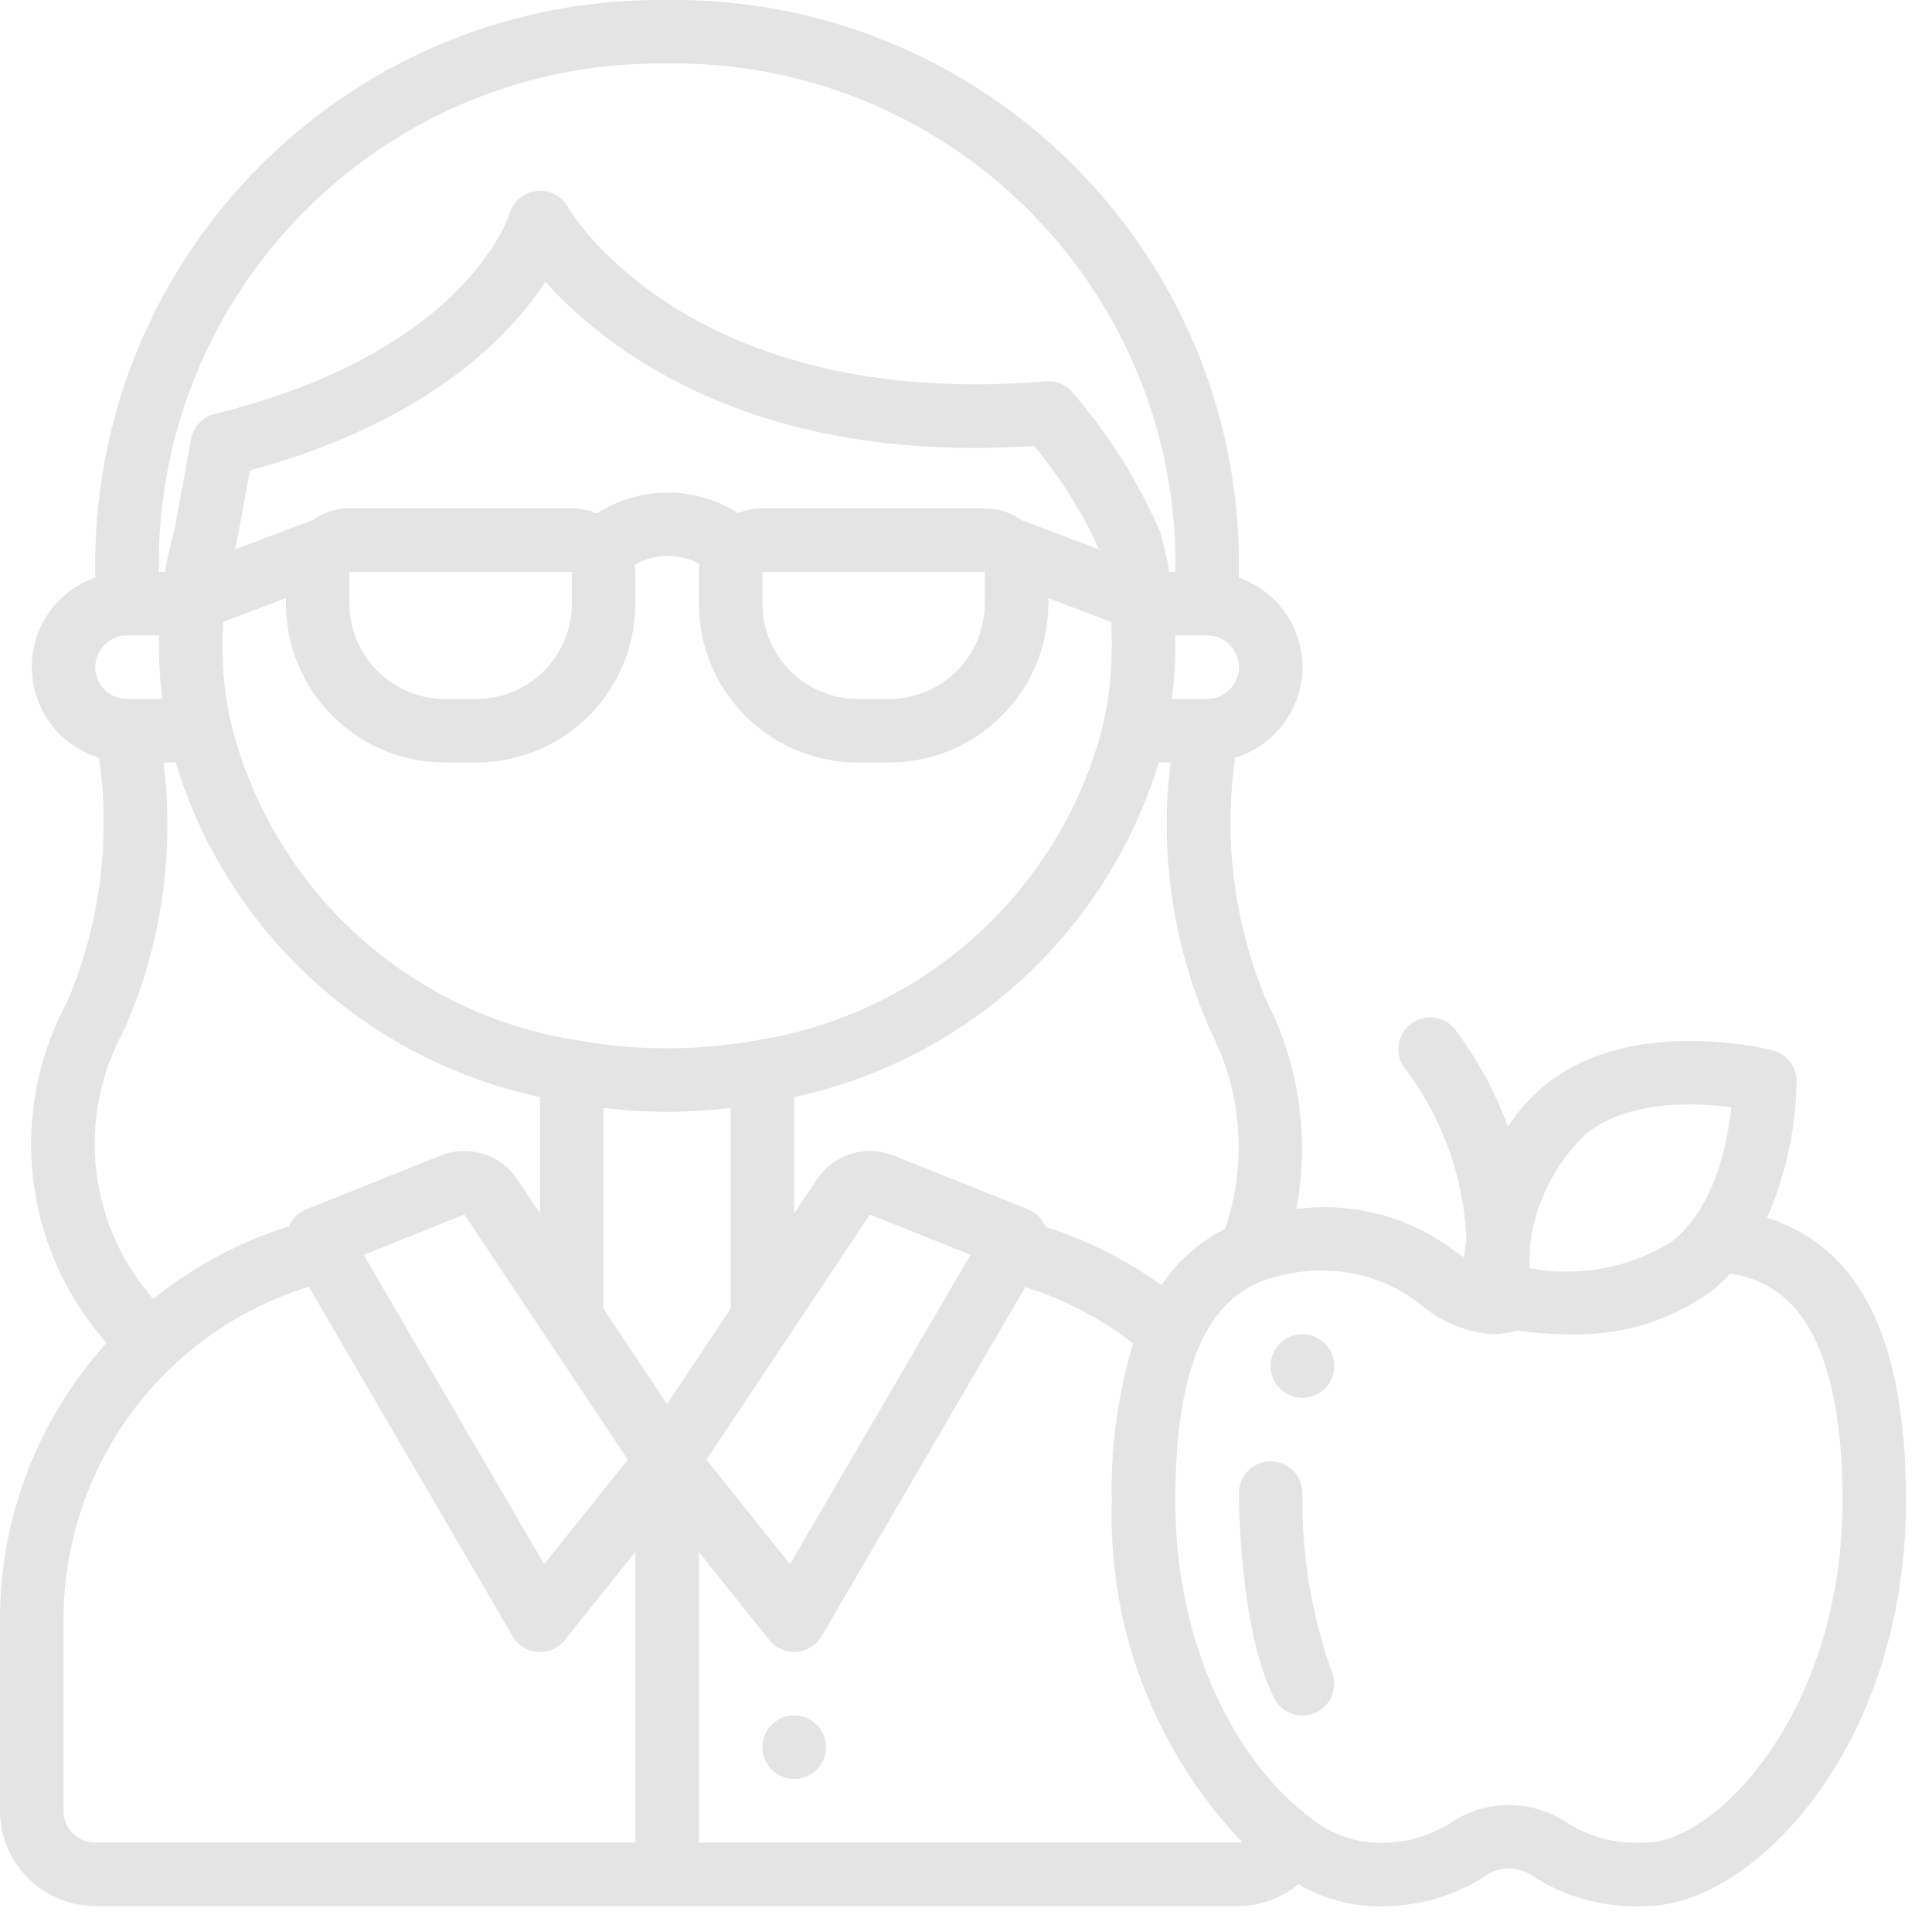 <svg width="70" height="70" fill="none" xmlns="http://www.w3.org/2000/svg"><path d="M29.925 63.305a1.15 1.15 0 11-2.301 0 1.15 1.15 0 012.301 0zm18.416-13.812a1.151 1.151 0 11-2.302 0 1.151 1.151 0 012.302 0z" fill="#E4E4E4"/><path d="M64.024 44.124a12.862 12.862 0 001.07-4.964 1.15 1.15 0 00-.865-1.102c-.203-.052-5.04-1.258-8.166 1.193a6.616 6.616 0 00-1.428 1.57 13.654 13.654 0 00-1.92-3.528 1.152 1.152 0 00-1.842 1.382 10.941 10.941 0 012.256 6.258c-.036.219-.066.428-.088.62l-.261-.173a7.846 7.846 0 00-4.727-1.642 10.59 10.59 0 00-1.083.06c.483-2.541.112-5.17-1.053-7.48a16.525 16.525 0 01-1.163-8.864 3.445 3.445 0 002.436-3.282 3.441 3.441 0 00-2.304-3.243c.002-.36.002-.699.002-.785C44.714 8.867 35.448-.142 24.17.002 12.894-.142 3.627 8.867 3.453 20.144c0 .086 0 .423.002.782a3.281 3.281 0 00-1.276.798 3.382 3.382 0 00-1.028 2.448 3.445 3.445 0 002.436 3.282 16.53 16.53 0 01-1.163 8.864 10.841 10.841 0 001.441 12.337A14.928 14.928 0 000 58.7v6.906a3.457 3.457 0 003.453 3.453h41.435a3.396 3.396 0 002.157-.794 5.624 5.624 0 002.665.794 6.898 6.898 0 003.977-1.006 1.55 1.55 0 011.967 0 6.902 6.902 0 003.978 1.006c3.844 0 9.426-5.721 9.426-14.686 0-5.814-1.653-9.185-5.034-10.25zm-6.54-3.06c1.56-1.225 3.947-1.117 5.248-.943-.14 1.306-.608 3.648-2.17 4.872a7.207 7.207 0 01-5.15.954c.013-.232.018-.491.016-.766a6.69 6.69 0 012.055-4.118zm-13.097 3.46a6.056 6.056 0 00-2.302 2.04 14.886 14.886 0 00-4.202-2.109 1.14 1.14 0 00-.624-.634l-4.888-1.954a2.31 2.31 0 00-2.77.859l-.826 1.239v-4.218a17.684 17.684 0 0013.21-12.122h.43a18.376 18.376 0 001.444 9.725 9.201 9.201 0 01.528 7.174zM24.17 50.872l-2.302-3.453v-7.277c.764.091 1.533.139 2.302.144a20.62 20.62 0 002.303-.144v7.276l-2.303 3.454zm3.453-30.153h8.057v1.151a3.457 3.457 0 01-3.453 3.453h-1.15a3.457 3.457 0 01-3.454-3.453v-1.15zm9.372-1.884a2.28 2.28 0 00-1.315-.418h-8.057c-.3 0-.598.06-.876.176a4.748 4.748 0 00-5.124.011 2.276 2.276 0 00-.905-.187H12.66c-.471 0-.93.146-1.315.418l-2.829 1.072.039-.16a.844.844 0 00.02-.087l.001-.002.002-.01.477-2.603c6.452-1.756 9.415-4.856 10.705-6.836 2.16 2.407 7.456 6.625 17.706 5.948a16.163 16.163 0 012.354 3.749l-2.826-1.07zM12.661 20.72h8.057v1.151a3.457 3.457 0 01-3.453 3.453h-1.151a3.457 3.457 0 01-3.453-3.453v-1.15zm-4.519 4.149a14.373 14.373 0 01-.085-1.513c0-.29.01-.559.028-.822l2.274-.861v.198a5.762 5.762 0 005.755 5.755h1.15a5.762 5.762 0 005.756-5.755v-1.15a2.292 2.292 0 00-.026-.256 2.408 2.408 0 012.356-.028 2.315 2.315 0 00-.029.283v1.151a5.762 5.762 0 005.755 5.755h1.151a5.762 5.762 0 005.755-5.755v-.198l2.275.861c.016.258.027.527.027.822a14.3 14.3 0 01-.084 1.502 14.55 14.55 0 01-.223 1.36 15.4 15.4 0 01-12.564 11.475c-2.144.387-4.34.387-6.485 0A15.352 15.352 0 018.364 26.17c-.096-.435-.17-.87-.222-1.302zm14.605 28.016l-3.031 3.788-6.54-11.21 3.65-1.46 5.92 8.882zm8.769-8.88l3.648 1.459-6.54 11.21-3.03-3.789 5.922-8.88zm12.221-18.68h-1.285c.01-.073.026-.141.035-.213.064-.584.097-1.17.099-1.756 0-.118-.006-.221-.008-.334h1.16c.31 0 .606.127.82.353.213.21.332.498.33.798 0 .636-.515 1.15-1.15 1.151zM24.17 2.303c10.006-.145 18.243 7.834 18.416 17.84v.575h-.225l-.052-.327a17.33 17.33 0 00-.269-1.109 19.817 19.817 0 00-3.175-5.057 1.124 1.124 0 00-.979-.408c-12.855 1.057-17.146-6.031-17.32-6.33a1.141 1.141 0 00-1.128-.568 1.16 1.16 0 00-.975.81c-.064.205-1.652 5.041-10.682 7.268-.44.109-.775.464-.857.91l-.602 3.283c-.106.4-.21.801-.307 1.292l-.037.236h-.223v-.575c.173-10.006 8.41-17.985 18.415-17.84zM3.806 23.352a1.11 1.11 0 01.81-.33h1.148c-.002.111-.009.216-.009.333.002.591.036 1.183.1 1.77.008.067.025.131.034.198H4.604a1.15 1.15 0 01-1.15-1.151c-.001-.31.126-.607.352-.82zm.677 13.995a18.37 18.37 0 001.443-9.722h.437a17.636 17.636 0 0013.203 12.122v4.218l-.826-1.24a2.313 2.313 0 00-2.769-.86l-4.888 1.956a1.139 1.139 0 00-.61.611 14.926 14.926 0 00-4.92 2.631 8.513 8.513 0 01-1.07-9.716zm-2.181 28.26v-6.906a12.618 12.618 0 018.886-12.08l7.384 12.66a1.15 1.15 0 001.894.14l2.553-3.193v10.53H3.454c-.635 0-1.15-.515-1.151-1.15zm23.02 1.15V56.229l2.553 3.193a1.152 1.152 0 001.894-.14l7.379-12.649a12.615 12.615 0 013.909 2.04 18.103 18.103 0 00-.773 5.702 17.152 17.152 0 004.722 12.368 1.145 1.145 0 01-.118.016H25.32zm34.31 0a4.705 4.705 0 01-2.822-.695 3.785 3.785 0 00-4.277 0 4.706 4.706 0 01-2.823.696 3.996 3.996 0 01-2.209-.884c-.021-.014-.033-.037-.054-.05l-.018-.007c-2.327-1.728-4.843-5.77-4.843-11.443 0-5.145 1.3-7.17 3.055-7.92l.007-.003a6.099 6.099 0 012.405-.41 5.633 5.633 0 013.44 1.247 4.63 4.63 0 002.602 1.055h.003a3.44 3.44 0 00.865-.132c.613.086 1.231.13 1.85.13a8.36 8.36 0 005.17-1.536c.251-.2.486-.42.703-.658 1.55.236 4.07 1.286 4.07 8.227 0 7.682-4.613 12.384-7.124 12.384z" fill="#E4E4E4"/><path d="M47.19 54.097a1.15 1.15 0 00-2.302 0c0 .2.015 4.904 1.272 7.421a1.15 1.15 0 102.06-1.03 18.585 18.585 0 01-1.03-6.39z" fill="#E4E4E4"/></svg>